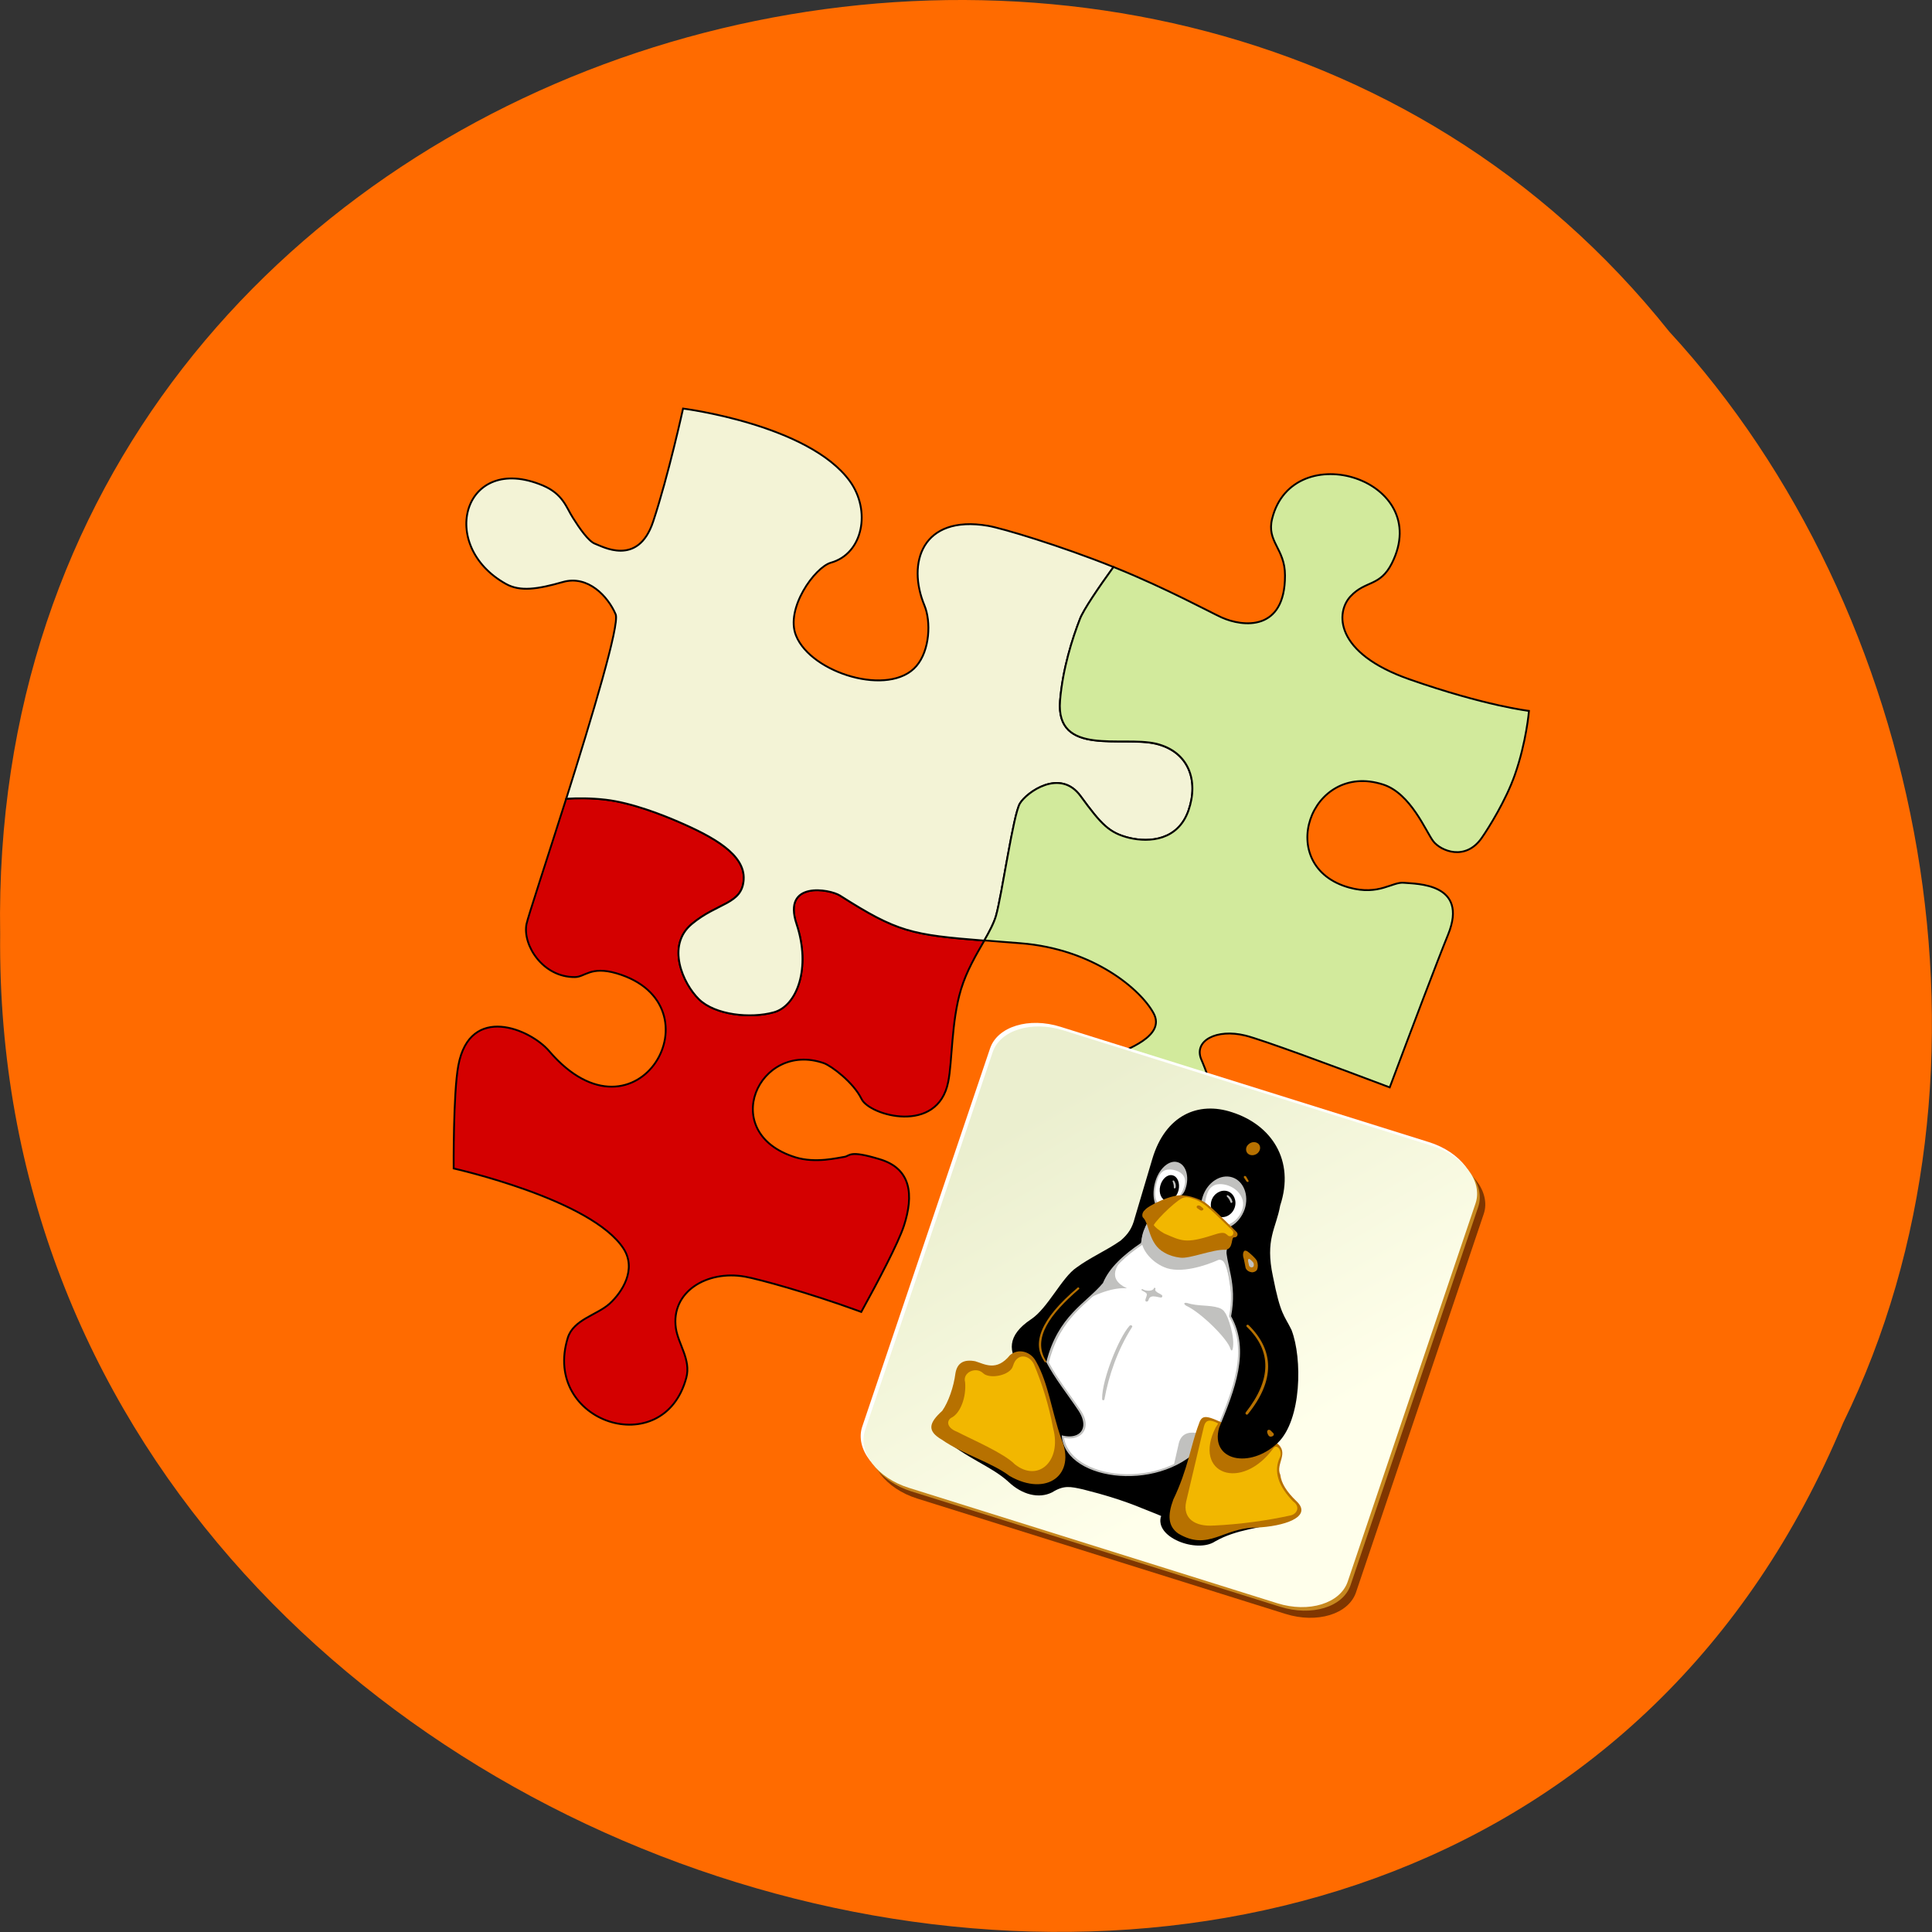 <svg xmlns="http://www.w3.org/2000/svg" viewBox="0 0 48 48"><rect x="0" y="0" width="48" height="48" fill="#333333" stroke="none"/><defs><linearGradient id="0" gradientUnits="userSpaceOnUse" x1="2" y1="62.1" x2="109" y2="127.7" gradientTransform="matrix(0.089 0.028 -0.021 0.061 24.861 24.975)"><stop stop-color="#ebefcf"/><stop offset="1" stop-color="#ffffeb"/></linearGradient></defs><path d="m 45.793 35.35 c -9.449 22.676 -46.03 12.559 -45.789 -12.141 c -0.367 -22.449 28.719 -30.961 41.469 -14.969 c 6.375 6.914 8.602 18.371 4.32 27.11" fill="#ff6b00"/><g stroke="#000" transform="matrix(-0.043 -0.015 0.015 -0.043 33.549 41.763)"><path d="m 311.74 154.26 c 0.408 17.593 6.429 30.743 24.421 29.921 c 17.94 -0.713 15.716 -3.655 18.725 -5.175 c 3.01 -1.52 13.509 -8.604 25.11 -8.982 c 44.584 -1.506 39.804 53.58 2.243 53.602 c -4.476 -0.052 -18.716 -4.561 -25.872 -11.669 c -7.08 -7.137 -45.733 -4.819 -41.583 24.367 c 1.538 11.28 9.265 31.558 10.04 49.931 c 0.444 10.758 -1.648 20.777 -3.252 29.35 c 38.54 -10.1 46.22 -11.273 82.45 -2.725 c 6.346 1.482 32.631 -2.64 17.209 -22.558 c -15.312 -19.866 -14.964 -42 -4.065 -49.5 c 10.818 -7.469 29.61 -11.94 40.826 -6.725 c 11.245 5.296 26.629 21.771 17.266 37.457 c -9.416 15.796 -22.506 19.16 -18.764 32.3 c 3.743 13.14 23.304 16.49 44.21 18 c 8.962 0.647 27.26 1.446 41.41 -1.746 c 7.86 -1.692 14.783 -4.234 20.327 -6.561 c -1.017 -35.752 -1.559 -67.852 -2.062 -71.59 c -1.543 -11.552 -17.924 -24.672 -34.465 -18.723 c -5.254 1.86 -6.05 8.601 -20.68 9.415 c -60.31 3.073 -43.18 -89.32 20.646 -52.16 c 13.654 7.991 49.31 10.285 44.2 -23.656 c -2.203 -14.956 -16.11 -53.968 -16.11 -53.968 c 0 0 -76.69 8.964 -101.98 -10.825 c -10.487 -8.294 -7.091 -22.595 -2.634 -30.814 c 4.539 -8.247 15.757 -14.585 15.399 -25.1 c -1.71 -48.24 -71.76 -46.995 -68.22 0.779 c 0.757 10.1 10.11 15.705 14.27 23.601 c 9.169 17.675 -5.333 35.545 -26.315 38.972 c -7.138 1.163 -35.36 3.152 -64.06 2.763 c -0.732 -0.014 -1.465 -0.027 -2.197 -0.041 c -3.177 18.772 -6.701 42.21 -6.491 52.06" fill="#d40000"/><path d="m 500.7 321.84 c -20.991 -1.481 -40.472 -4.862 -44.21 -18 c -3.743 -13.14 9.348 -16.5 18.764 -32.3 c 9.363 -15.687 -6.02 -32.16 -17.266 -37.457 c -11.216 -5.216 -30.01 -0.744 -40.826 6.725 c -10.899 7.498 -11.247 29.634 4.065 49.5 c 15.422 19.918 -10.862 24.04 -17.209 22.558 c -36.23 -8.548 -43.909 -7.375 -82.45 2.725 c -1.01 5.633 -1.782 10.637 -1.569 14.837 c 0.745 12.38 9.385 55.53 7.855 62.26 c -1.42 6.779 -14.252 25.513 -29.94 14.604 c -15.769 -10.881 -21.385 -13.895 -32.618 -12.737 c -11.233 1.158 -25.543 7.499 -25.521 24.774 c -0.006 17.194 10.491 30.397 28.815 28.456 c 18.786 -1.922 49.31 -24.646 57.04 4.907 c 4.47 17.247 4.844 34.488 4.456 45.723 c -0.17 5.427 -3.975 19.6 -7.933 32.827 c 31.08 1.457 64.3 -0.028 72.11 -1.34 c 36.04 -6.121 35.06 -33.792 18.362 -52.44 c -6.343 -7.123 -10.853 -22.17 -6.735 -32.636 c 8.155 -20.898 52.924 -22.652 67.47 -5.972 c 10.5 11.928 2.641 38.543 -4.854 43.835 c -15.02 10.503 -11.299 34.11 4.884 45.39 c 31.376 21.818 98.96 7.437 98.96 7.437 c 0 0 -4.519 -37.423 -4.898 -63.67 c -0.379 -26.25 22.13 -21.755 25.847 -21.796 c 3.824 0.01 10.945 5.221 16.15 9.382 c 5.284 4.133 9.362 10.511 21.363 11.265 c 46.591 2.877 43.792 -49.982 1.158 -57.35 c -8.625 -1.494 -17.22 3 -28.864 11.221 c -11.645 8.217 -25.86 0.697 -33 -7.143 c -4.01 -4.4 -6.271 -57.27 -7.679 -103.89 c -5.544 2.327 -12.495 4.788 -20.327 6.561 c -14.15 3.192 -32.445 2.393 -41.41 1.746" fill="#f3f3d6"/><path d="m 325.64 452.7 c -7.736 -29.553 -38.26 -6.829 -57.01 -4.826 c -18.353 1.86 -28.821 -11.262 -28.843 -28.537 c -0.023 -17.275 14.287 -23.616 25.521 -24.774 c 11.262 -1.077 16.849 1.857 32.618 12.737 c 15.688 10.909 28.521 -7.825 29.94 -14.604 c 1.529 -6.727 -7.11 -49.877 -7.855 -62.26 c -0.214 -4.2 0.561 -9.204 1.597 -14.756 c -5.668 1.461 -11.983 3.152 -19.215 5.076 c -38.621 10.128 -70.12 -2.277 -80.961 -12.08 c -10.893 -9.696 7.88 -23.985 13.444 -29.594 c 5.645 -5.637 8.996 -16.466 4.914 -31.849 c -4.163 -15.354 -37.92 -25.14 -60.732 -7.876 c -22.922 17.213 1.826 45.745 9.383 53.984 c 7.476 8.268 -2.283 18.728 -18.391 20.248 c -9.421 0.88 -50.902 0.105 -83.68 -0.751 c -0.815 34.946 -1.784 73.31 -2.6 89.25 c -1.443 30.347 25.543 20.245 31.915 18.717 c 6.401 -1.448 10.505 -11.179 27.379 -12.333 c 42.823 -2.884 43.09 58.24 1.126 59.18 c -15.776 0.402 -30.381 -16.44 -35.984 -20.19 c -5.683 -3.718 -20.262 -4.559 -24.404 10.461 c -1.806 6.461 -5.688 23.754 -5.716 38.32 c -0.052 19.12 4.213 35.53 4.213 35.53 c 0 0 23.253 -5.232 67.11 -5.206 c 43.854 0.026 50.24 21.414 45.35 32.24 c -4.788 10.883 -13.426 10.121 -15.305 24.34 c -6.701 50.947 73.925 47.958 69.67 1.526 c -1.165 -13.05 -11.957 -12.958 -16.827 -26.97 c -10.137 -28.884 12.384 -34.13 25.15 -33.01 c 6.193 0.536 33.533 5.05 63.34 6.498 c 0.461 0.019 0.923 0.037 1.384 0.056 c 3.958 -13.227 7.763 -27.4 7.933 -32.827 c 0.388 -11.235 0.013 -28.476 -4.456 -45.723" fill="#d2ea9c"/></g><path d="m 26.625 25.867 l 9.148 2.867 c 0.789 0.246 1.273 0.883 1.09 1.426 l -3.172 9.398 c -0.184 0.547 -0.969 0.785 -1.754 0.539 l -9.152 -2.867 c -0.785 -0.246 -1.273 -0.883 -1.09 -1.426 l 3.176 -9.398 c 0.184 -0.547 0.965 -0.785 1.754 -0.539" fill-opacity="0.498"/><path d="m 26.352 25.512 l 9.148 2.863 c 0.789 0.246 1.273 0.883 1.09 1.43 l -3.172 9.398 c -0.184 0.543 -0.965 0.785 -1.754 0.539 l -9.152 -2.867 c -0.785 -0.246 -1.273 -0.883 -1.09 -1.43 l 3.176 -9.398 c 0.184 -0.543 0.965 -0.785 1.754 -0.535" fill="#fff"/><path d="m 26.488 25.688 l 9.148 2.867 c 0.789 0.246 1.273 0.883 1.09 1.43 l -3.172 9.398 c -0.184 0.543 -0.965 0.785 -1.754 0.535 l -9.152 -2.863 c -0.785 -0.246 -1.273 -0.883 -1.09 -1.43 l 3.176 -9.398 c 0.184 -0.547 0.965 -0.785 1.754 -0.539" fill="#c7881f"/><path d="m 26.418 25.598 l 9.152 2.867 c 0.789 0.246 1.273 0.883 1.09 1.43 l -3.176 9.398 c -0.184 0.543 -0.965 0.785 -1.75 0.539 l -9.152 -2.867 c -0.789 -0.246 -1.273 -0.883 -1.09 -1.43 l 3.172 -9.398 c 0.184 -0.543 0.969 -0.785 1.754 -0.539" fill="url(#0)"/><path d="m 25.586 34.09 l 0.465 1.699 l 1.02 0.961 l 2.035 0.012 l 1.66 -1.277 l 0.395 -1.551 l -0.266 -2.184 l -0.168 -0.891 l -2.281 -0.684 l -0.336 0.609 l -1.211 1.01 l -0.988 1.195" fill="#fff"/><g fill="#c1c1bf"><path d="m 30.539 36.15 c -0.25 -0.102 -0.391 -0.344 -0.285 -0.707 c 0.375 -0.93 0.766 -1.891 0.281 -2.738 c 0.16 -0.82 -0.129 -1.23 -0.141 -1.793 l -0.223 -0.281 l 0.516 -0.398 l 0.145 0.051 l 0.512 3.164 l -0.164 1.465"/><path d="m 28.691 30.14 c -0.133 0.25 -0.242 0.504 -0.289 0.77 c -0.426 0.285 -0.781 0.602 -0.941 0.988 c -0.418 0.496 -1.117 0.805 -1.402 1.953 c 0.203 0.391 0.531 0.801 0.797 1.199 c 0.336 0.5 -0.094 0.887 -0.695 0.574 c -0.094 -0.191 -0.105 -1.219 -0.523 -1.977 l 0.371 -0.711 l 1.066 -1.273 l 1.086 -0.855 l 0.238 -0.441 l 0.301 -1.223 l 0.23 -0.41"/><path d="m 28.887 28.344 c 0.047 -0.078 0.094 -0.152 0.148 -0.223 l -0.047 0.281"/><path d="m 28.07 31.09 c -0.363 0.328 -0.574 0.684 -0.07 0.918 c -0.309 -0.027 -0.754 0.109 -1.262 0.422 l 0.301 -0.859 l 0.66 -0.543"/><path d="m 23.434 35.641 c 0.68 0.586 1.246 0.742 1.672 1.137 c 0.336 0.324 0.746 0.426 1.07 0.266 c 0.293 -0.188 0.449 -0.152 0.762 -0.082 c 0.508 0.129 0.996 0.273 1.422 0.457 l 0.488 0.195 c -0.188 0.523 0.859 0.926 1.313 0.621 c 0.523 -0.305 1.109 -0.332 1.66 -0.5 l -1.996 -1.844 c -1.074 1.188 -3.461 0.84 -3.402 -0.355"/><path d="m 29.852 35.633 c -0.227 -0.07 -0.484 -0.074 -0.563 0.215 l -0.176 0.777 l 0.809 -0.121"/></g><path d="m 23.344 35.664 c 0.691 0.59 1.27 0.75 1.707 1.148 c 0.34 0.324 0.758 0.43 1.086 0.266 c 0.297 -0.184 0.453 -0.145 0.773 -0.074 c 0.516 0.129 1.012 0.281 1.445 0.461 l 0.496 0.199 c -0.188 0.527 0.883 0.934 1.336 0.633 c 0.531 -0.305 1.129 -0.328 1.688 -0.496 l -2.039 -1.855 c -1.082 1.184 -3.512 0.824 -3.457 -0.371 l -3.035 0.09"/><path d="m 31.707 35.844 c 0.348 0.242 -0.027 0.527 0.102 0.797 c 0.023 0.203 0.152 0.418 0.402 0.656 c 0.418 0.395 -0.324 0.629 -1.01 0.656 c -0.816 0 -1.176 0.594 -1.926 0.148 c -0.262 -0.184 -0.266 -0.461 -0.125 -0.844 c 0.367 -0.762 0.434 -1.352 0.637 -1.883 c 0.07 -0.219 0.168 -0.219 0.578 -0.027 c -0.172 0.672 0.594 0.93 1.34 0.496" fill="#b77100"/><path d="m 30.16 37.902 c 0.652 -0.031 1.328 -0.125 1.895 -0.25 c 0.172 -0.031 0.258 -0.223 0.074 -0.348 c -0.363 -0.375 -0.504 -0.746 -0.324 -1.113 c 0.055 -0.133 -0.07 -0.328 -0.164 -0.215 c -0.797 1.098 -2.02 0.645 -1.438 -0.512 c 0.02 -0.031 0.039 -0.063 0.063 -0.098 c -0.211 -0.113 -0.313 -0.09 -0.355 0.074 l -0.441 1.867 c -0.094 0.426 0.23 0.629 0.691 0.594" fill="#f2b700"/><path d="m 32.09 33.05 c 0.266 0.691 0.254 2.223 -0.344 2.797 c -0.691 0.656 -1.688 0.449 -1.457 -0.375 c 0.387 -0.938 0.777 -1.914 0.297 -2.77 c 0.16 -0.832 -0.125 -1.246 -0.137 -1.813 l -0.465 -0.602 l -1.313 -0.242 c -0.148 0.273 -0.277 0.547 -0.324 0.836 c -0.43 0.293 -0.785 0.609 -0.945 0.996 c -0.418 0.5 -1.121 0.813 -1.406 1.965 c 0.203 0.395 0.531 0.805 0.797 1.203 c 0.332 0.504 -0.055 0.832 -0.656 0.52 c -0.25 -0.523 -0.52 -1.047 -0.773 -1.57 c -0.32 -0.406 -0.355 -0.813 0.254 -1.219 c 0.414 -0.273 0.766 -1.043 1.129 -1.285 c 0.332 -0.246 0.75 -0.426 1.094 -0.668 c 0.195 -0.168 0.289 -0.316 0.352 -0.563 l 0.438 -1.473 c 0.32 -1.07 1.129 -1.438 1.984 -1.152 c 0.973 0.313 1.563 1.191 1.191 2.316 c -0.102 0.574 -0.379 0.836 -0.18 1.762 c 0.191 0.969 0.277 0.949 0.465 1.336"/><g fill="#c1c1bf"><path d="m 30.594 31.941 l -0.008 0.16 c -0.043 -0.215 -0.066 -0.563 -0.18 -0.746 c -0.039 -0.051 -0.102 -0.07 -0.148 -0.047 c -0.277 0.125 -0.938 0.355 -1.34 0.172 c -0.316 -0.133 -0.563 -0.438 -0.555 -0.68 c 0.016 -0.172 0.078 -0.297 0.145 -0.426 l 2 0.594 c -0.098 0.152 0.031 0.641 0.082 0.973"/><path d="m 29.26 28.875 c 0.199 0.059 0.301 0.348 0.191 0.668 c -0.074 0.215 -0.242 0.223 -0.387 0.285 c -0.066 0.027 -0.156 0.254 -0.215 0.234 c -0.199 -0.063 -0.238 -0.438 -0.133 -0.746 c 0.105 -0.309 0.348 -0.504 0.543 -0.441"/></g><path d="m 29.21 29.08 c 0.176 0.055 0.27 0.176 0.219 0.375 c -0.035 0.137 -0.145 0.34 -0.262 0.355 c -0.051 0.008 -0.273 0.145 -0.328 0.125 c -0.219 -0.078 -0.137 -0.504 -0.055 -0.691 c 0.082 -0.191 0.25 -0.219 0.426 -0.164" fill="#fff"/><path d="m 29.13 29.2 c 0.125 0.027 0.191 0.191 0.152 0.367 c -0.043 0.176 -0.18 0.293 -0.305 0.266 c -0.125 -0.027 -0.195 -0.195 -0.152 -0.367 c 0.043 -0.176 0.18 -0.297 0.305 -0.266"/><g fill="#c1c1bf"><path d="m 29.21 29.5 c -0.004 0.031 -0.047 0.035 -0.047 0.004 c 0.004 -0.043 -0.008 -0.094 -0.027 -0.145 c -0.012 -0.027 0.016 -0.043 0.035 -0.02 c 0.035 0.051 0.047 0.102 0.039 0.16"/><path d="m 30.613 29.25 c 0.285 0.09 0.426 0.449 0.309 0.797 c -0.121 0.348 -0.449 0.559 -0.734 0.469 c -0.289 -0.09 -0.422 -0.445 -0.305 -0.793 c 0.117 -0.352 0.445 -0.563 0.73 -0.473"/></g><path d="m 30.676 29.539 c 0.172 0.129 0.238 0.309 0.199 0.469 c -0.043 0.188 -0.188 0.363 -0.395 0.43 c -0.059 0.02 -0.535 -0.352 -0.539 -0.438 c -0.012 -0.125 0.031 -0.344 0.109 -0.457 c 0.031 -0.043 0.102 -0.102 0.188 -0.117 c 0.133 -0.023 0.305 0.016 0.438 0.113" fill="#fff"/><path d="m 30.496 29.594 c 0.156 0.051 0.238 0.234 0.18 0.406 c -0.059 0.176 -0.234 0.277 -0.395 0.227 c -0.156 -0.047 -0.238 -0.23 -0.18 -0.406 c 0.059 -0.172 0.234 -0.273 0.395 -0.227"/><path d="m 30.617 29.848 c 0.008 0.035 -0.031 0.055 -0.047 0.02 c -0.012 -0.043 -0.043 -0.094 -0.082 -0.133 c -0.023 -0.023 -0.004 -0.055 0.027 -0.035 c 0.055 0.039 0.086 0.086 0.102 0.148" fill="#c1c1bf"/><path d="m 29.418 29.703 c 0.148 0.004 0.355 0.082 0.496 0.156 c 0.133 0.082 0.461 0.402 0.805 0.746 c 0.047 0.043 0.035 0.129 -0.043 0.137 c -0.109 -0.027 -0.012 0.277 -0.23 0.309 c -0.305 -0.02 -0.891 0.23 -1.125 0.195 c -0.133 -0.016 -0.262 -0.051 -0.391 -0.125 c -0.406 -0.219 -0.363 -0.723 -0.539 -0.879 c -0.035 -0.074 0.023 -0.16 0.051 -0.176 c 0.055 -0.094 0.688 -0.422 0.977 -0.363" fill="#b77100"/><path d="m 29.781 29.84 c 0.227 0.102 0.633 0.543 0.836 0.73 c 0.051 0.051 0.016 0.141 -0.043 0.141 c -0.066 0.012 -0.07 -0.031 -0.113 -0.051 c -0.063 -0.063 -0.211 -0.012 -0.332 0.027 c -0.68 0.219 -0.777 0.141 -1.207 -0.043 c -0.141 -0.082 -0.227 -0.16 -0.258 -0.207 c 0.09 -0.164 0.652 -0.707 0.773 -0.688 c 0.039 -0.027 0.25 0.039 0.344 0.09" fill="#f2b700"/><g fill="#b77100"><path d="m 29.84 29.977 l 0.051 0.043 c 0.031 0.035 -0.039 0.078 -0.078 0.043 l -0.074 -0.051 c -0.035 -0.055 0.043 -0.09 0.102 -0.035"/><path d="m 31.02 31.11 c 0.07 0.059 0.164 0.141 0.207 0.211 c 0.031 0.086 0.031 0.16 0.004 0.227 c -0.027 0.039 -0.066 0.059 -0.125 0.063 c -0.066 -0.008 -0.137 -0.043 -0.16 -0.113 c -0.012 -0.055 -0.043 -0.238 -0.059 -0.273 c -0.012 -0.07 0 -0.117 0.027 -0.148 c 0.027 -0.012 0.066 -0.004 0.105 0.035"/></g><path d="m 31.06 31.29 c 0.027 0.023 0.066 0.059 0.082 0.086 c 0.012 0.035 0.012 0.063 0 0.09 c -0.008 0.012 -0.023 0.02 -0.047 0.023 c -0.027 -0.004 -0.055 -0.02 -0.063 -0.047 c -0.008 -0.02 -0.016 -0.09 -0.023 -0.105 c -0.004 -0.027 0 -0.047 0.012 -0.059 c 0.012 -0.004 0.023 0 0.039 0.012" fill="#c1c1bf"/><g fill="#b77100"><path d="m 31.02 29.336 c 0.004 0.016 0 0.023 -0.012 0.027 c -0.016 0.008 -0.027 0 -0.039 -0.012 l -0.063 -0.094 c -0.008 -0.012 -0.004 -0.027 0.008 -0.039 c 0.02 -0.004 0.035 0 0.047 0.016"/><path d="m 31.27 28.422 c 0.059 0.063 0.047 0.164 -0.027 0.23 c -0.074 0.063 -0.184 0.066 -0.246 0.004 c -0.059 -0.063 -0.051 -0.168 0.027 -0.23 c 0.074 -0.066 0.184 -0.066 0.246 -0.004"/><path d="m 31.637 35.609 c 0.047 0.063 -0.066 0.105 -0.102 0.074 c -0.031 -0.023 -0.043 -0.066 -0.051 -0.09 c -0.008 -0.023 0.004 -0.059 0.02 -0.066 c 0.023 -0.012 0.059 0 0.074 0.023 c 0.02 0.02 0.039 0.039 0.059 0.059"/><path d="m 30.977 32.965 c 0.629 0.602 0.605 1.324 -0.023 2.121 c -0.031 0.035 0.016 0.082 0.047 0.051 c 0.68 -0.84 0.66 -1.586 0.02 -2.215 c -0.031 -0.027 -0.078 0.012 -0.043 0.043"/><path d="m 26.777 31.988 c -0.941 0.797 -1.152 1.398 -0.816 1.855 c 0.02 0.023 0.043 -0.012 0.027 -0.031 c -0.352 -0.559 0.105 -1.168 0.82 -1.785 c 0.023 -0.02 -0.016 -0.055 -0.031 -0.039"/></g><g fill="#c1c1bf"><path d="m 30.625 33.523 c -0.016 0.039 -0.035 0.039 -0.055 -0.008 c -0.055 -0.234 -0.727 -0.906 -1.105 -1.078 c -0.066 -0.047 -0.051 -0.078 0.023 -0.066 c 0.285 0.09 0.547 0.043 0.793 0.121 c 0.07 0.023 0.125 0.066 0.152 0.117 c 0.074 0.086 0.262 0.629 0.191 0.914"/><path d="m 28.871 32.22 c -0.008 0.07 -0.289 -0.113 -0.336 0.078 c -0.012 0.055 -0.102 0.059 -0.074 -0.023 c 0.051 -0.141 0.055 -0.137 -0.086 -0.211 c -0.027 -0.012 -0.012 -0.047 0.012 -0.035 c 0.098 0.063 0.266 0.047 0.281 -0.023 c 0.008 -0.023 0.047 -0.008 0.039 0.012 c -0.047 0.105 0.219 0.129 0.164 0.203"/><path d="m 27.441 34.762 c -0.016 0.051 -0.066 0.023 -0.059 -0.012 c -0.004 -0.477 0.414 -1.512 0.676 -1.805 c 0.027 -0.043 0.09 -0.008 0.07 0.023 c -0.367 0.574 -0.582 1.215 -0.688 1.793"/></g><path d="m 25.746 33.836 c 0.301 0.535 0.383 1.23 0.621 1.91 c 0.379 0.887 -0.355 1.453 -1.281 0.926 c -0.441 -0.336 -1.168 -0.543 -1.684 -0.902 c -0.375 -0.219 -0.328 -0.414 0.008 -0.719 c 0.152 -0.215 0.285 -0.594 0.328 -0.934 c 0.043 -0.254 0.207 -0.352 0.492 -0.297 c 0.234 0.07 0.527 0.262 0.863 -0.152 c 0.207 -0.18 0.527 -0.09 0.652 0.168" fill="#b77100"/><path d="m 25.17 33.93 c 0.09 -0.313 0.391 -0.285 0.516 -0.039 c 0.207 0.492 0.371 1.016 0.48 1.598 c 0.215 0.809 -0.371 1.352 -0.953 0.891 c -0.273 -0.277 -1.035 -0.602 -1.438 -0.809 c -0.277 -0.109 -0.258 -0.297 -0.117 -0.359 c 0.203 -0.117 0.352 -0.496 0.32 -0.871 c -0.07 -0.246 0.266 -0.391 0.441 -0.23 c 0.156 0.164 0.688 0.066 0.75 -0.18" fill="#f2b700"/></svg>